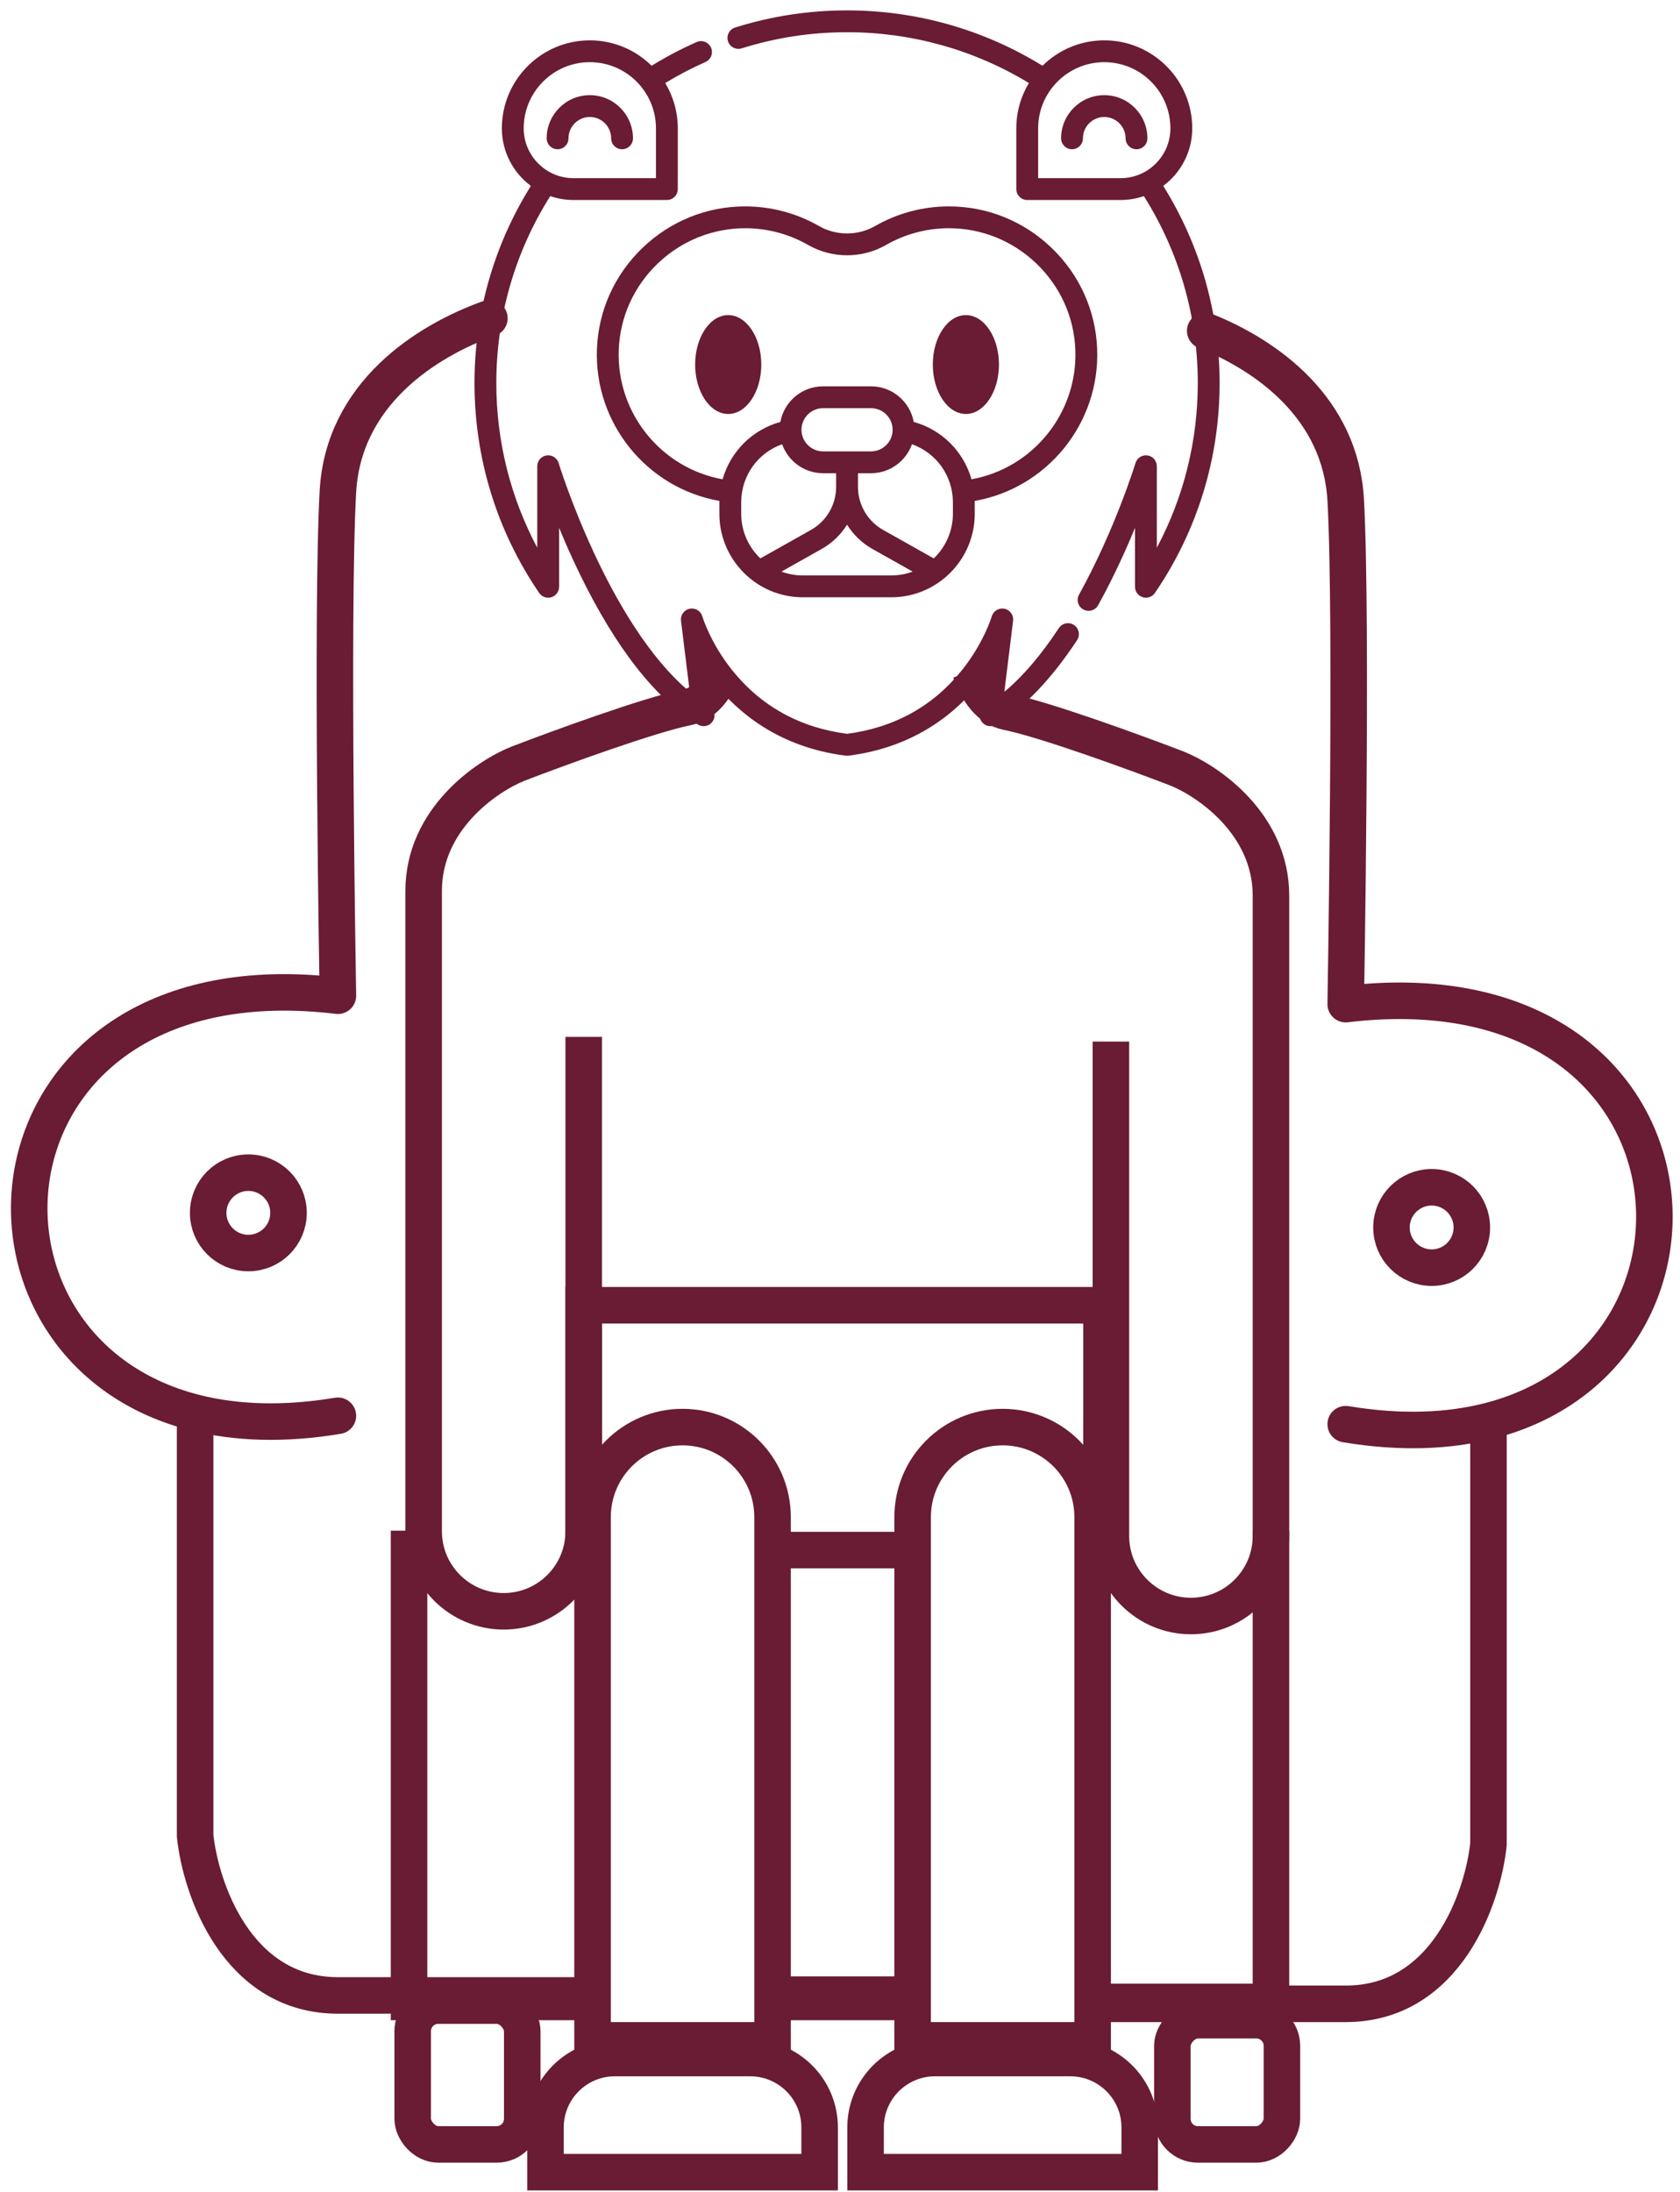 <svg width="115" height="150" viewBox="0 0 115 150" fill="none" xmlns="http://www.w3.org/2000/svg">
<path d="M53 136.5H62.5" stroke="#691C33" stroke-width="2.5"/>
<path d="M39.956 70.956V104.789C39.956 107.814 37.503 110.267 34.478 110.267V110.267C31.453 110.267 29 107.814 29 104.789V71.922C29 70.311 29 65.865 29 60.967C29 56.069 33.296 53.126 35.444 52.267C38.237 51.193 44.467 48.916 47.044 48.4C48.186 48.172 48.949 47.176 49.444 45.951" stroke="#691C33" stroke-width="2.5"/>
<path d="M76.044 71.278V105.111C76.044 108.136 78.497 110.589 81.522 110.589V110.589C84.547 110.589 87 108.136 87 105.111V72.245C87 70.633 87 66.187 87 61.289C87 56.391 82.704 53.448 80.556 52.589C77.763 51.515 71.533 49.238 68.956 48.722C67.715 48.474 66.922 47.321 66.434 45.951" stroke="#691C33" stroke-width="2.5"/>
<path d="M75.4 106.078V89.322H39.956V106.078M53.167 106.078H62.189" stroke="#691C33" stroke-width="2.5"/>
<path d="M52.883 103.822V139.628H40.561V103.822C40.561 100.42 43.319 97.661 46.722 97.661C50.125 97.661 52.883 100.42 52.883 103.822Z" stroke="#691C33" stroke-width="2.5"/>
<path d="M74.794 103.822V139.628H62.472V103.822C62.472 100.42 65.231 97.661 68.633 97.661C72.036 97.661 74.794 100.42 74.794 103.822Z" stroke="#691C33" stroke-width="2.5"/>
<path d="M64 140.839H73.267C75.89 140.839 78.017 142.966 78.017 145.589V148.65H59.25V145.589C59.25 142.966 61.377 140.839 64 140.839Z" stroke="#691C33" stroke-width="2.5"/>
<path d="M42.089 140.839H51.356C53.979 140.839 56.106 142.966 56.106 145.589V148.65H37.339V145.589C37.339 142.966 39.465 140.839 42.089 140.839Z" stroke="#691C33" stroke-width="2.5"/>
<path d="M75.103 23.884C75.004 21.255 73.895 18.797 71.982 16.961C70.075 15.131 67.58 14.124 64.956 14.124C64.95 14.124 64.942 14.124 64.936 14.124C63.172 14.127 61.434 14.591 59.911 15.464C58.721 16.147 57.244 16.147 56.054 15.464C54.531 14.591 52.793 14.127 51.028 14.124C51.022 14.124 51.015 14.124 51.008 14.124C48.384 14.124 45.89 15.131 43.983 16.961C42.069 18.796 40.961 21.255 40.862 23.884C40.668 28.983 44.3 33.414 49.245 34.28C49.244 34.312 49.243 34.344 49.243 34.376V35.161C49.243 38.311 51.805 40.874 54.955 40.874H61.01C64.16 40.874 66.723 38.311 66.723 35.161V34.376C66.723 34.344 66.721 34.312 66.721 34.28C71.665 33.414 75.297 28.983 75.103 23.884V23.884ZM50.737 35.161V34.376C50.737 32.559 51.88 30.987 53.539 30.401C53.948 31.555 55.05 32.384 56.342 32.384H57.235V33.322C57.235 34.539 56.576 35.666 55.515 36.263L52.049 38.214C51.242 37.445 50.737 36.361 50.737 35.161V35.161ZM56.342 30.89C55.527 30.89 54.863 30.226 54.863 29.411C54.863 28.596 55.527 27.933 56.342 27.933H59.623C60.439 27.933 61.102 28.596 61.102 29.411C61.102 30.226 60.439 30.89 59.623 30.89H56.342ZM54.955 39.379C54.44 39.379 53.947 39.286 53.491 39.117L56.248 37.566C56.968 37.16 57.558 36.585 57.983 35.907C58.407 36.585 58.997 37.16 59.717 37.566L62.474 39.117C62.018 39.286 61.525 39.379 61.01 39.379H54.955ZM65.228 35.161C65.228 36.361 64.724 37.445 63.916 38.214L60.45 36.263C59.389 35.666 58.73 34.539 58.73 33.322V32.384H59.623C60.915 32.384 62.017 31.555 62.426 30.401C64.085 30.987 65.228 32.559 65.228 34.376V35.161H65.228ZM66.502 32.799C65.965 30.911 64.483 29.41 62.547 28.874C62.293 27.49 61.079 26.438 59.623 26.438H56.342C54.886 26.438 53.672 27.49 53.419 28.874C51.482 29.41 50.001 30.911 49.463 32.799C45.267 32.043 42.19 28.276 42.355 23.94C42.44 21.701 43.385 19.605 45.017 18.039C46.649 16.474 48.784 15.617 51.026 15.618C52.531 15.621 54.013 16.016 55.31 16.76C56.959 17.707 59.006 17.707 60.655 16.761C61.953 16.016 63.434 15.621 64.939 15.618H64.956C67.193 15.618 69.32 16.478 70.948 18.039C72.58 19.605 73.525 21.701 73.61 23.94C73.775 28.276 70.698 32.043 66.502 32.799V32.799Z" fill="#691C33"/>
<path d="M49.848 21.563C48.6 21.563 47.584 23.081 47.584 24.947C47.584 26.812 48.6 28.33 49.848 28.33C51.097 28.33 52.112 26.812 52.112 24.947C52.112 23.081 51.097 21.563 49.848 21.563Z" fill="#691C33"/>
<path d="M66.117 21.563C64.868 21.563 63.853 23.081 63.853 24.947C63.853 26.812 64.868 28.33 66.117 28.33C67.365 28.33 68.381 26.812 68.381 24.947C68.381 23.081 67.365 21.563 66.117 21.563Z" fill="#691C33"/>
<path d="M75.589 6.512C73.96 6.512 72.635 7.838 72.635 9.466C72.635 9.879 72.969 10.214 73.382 10.214C73.794 10.214 74.129 9.879 74.129 9.466C74.129 8.662 74.784 8.007 75.589 8.007C76.394 8.007 77.049 8.662 77.049 9.466C77.049 9.879 77.383 10.214 77.796 10.214C78.209 10.214 78.543 9.879 78.543 9.466C78.543 7.838 77.218 6.512 75.589 6.512V6.512Z" fill="#691C33"/>
<path d="M38.168 10.214C38.581 10.214 38.915 9.879 38.915 9.466C38.915 8.662 39.57 8.007 40.375 8.007C41.18 8.007 41.835 8.662 41.835 9.466C41.835 9.879 42.169 10.214 42.582 10.214C42.995 10.214 43.329 9.879 43.329 9.466C43.329 7.838 42.004 6.512 40.375 6.512C38.746 6.512 37.421 7.838 37.421 9.466C37.421 9.879 37.755 10.214 38.168 10.214Z" fill="#691C33"/>
<path d="M79.626 12.721C80.83 11.827 81.612 10.394 81.612 8.782C81.612 5.462 78.911 2.761 75.59 2.761C73.944 2.761 72.449 3.426 71.361 4.501C67.345 2.02 62.734 0.711 57.983 0.711C55.367 0.711 52.789 1.106 50.32 1.884C49.926 2.008 49.708 2.428 49.832 2.822C49.956 3.215 50.376 3.433 50.77 3.31C53.093 2.577 55.519 2.205 57.983 2.205C62.398 2.205 66.685 3.406 70.43 5.683C69.884 6.589 69.569 7.649 69.569 8.782V12.94C69.569 13.352 69.903 13.687 70.316 13.687H76.707C77.264 13.687 77.8 13.592 78.3 13.42C80.716 17.249 81.991 21.659 81.991 26.215C81.991 30.181 81.028 34.029 79.188 37.482V31.905C79.188 31.535 78.917 31.221 78.551 31.166C78.185 31.112 77.834 31.334 77.727 31.688C77.713 31.733 76.328 36.243 73.863 40.692C73.663 41.053 73.793 41.508 74.154 41.708C74.269 41.772 74.393 41.802 74.516 41.802C74.778 41.802 75.033 41.663 75.17 41.417C76.208 39.544 77.053 37.682 77.694 36.122V40.156C77.694 40.484 77.908 40.773 78.221 40.87C78.534 40.966 78.874 40.848 79.058 40.577C81.954 36.336 83.485 31.37 83.485 26.215C83.485 21.414 82.153 16.766 79.626 12.721V12.721ZM71.063 12.193V8.782C71.063 6.286 73.094 4.255 75.59 4.255C78.087 4.255 80.117 6.286 80.117 8.782C80.117 10.663 78.587 12.193 76.707 12.193H71.063V12.193Z" fill="#691C33"/>
<path d="M73.516 42.77C73.172 42.543 72.708 42.638 72.481 42.983C71.267 44.827 70.017 46.288 68.75 47.345L69.348 42.481C69.395 42.094 69.138 41.737 68.757 41.658C68.376 41.58 67.998 41.808 67.889 42.182C67.883 42.199 67.35 43.988 65.845 45.865C63.871 48.327 61.226 49.791 57.983 50.218C54.739 49.791 52.094 48.327 50.12 45.865C48.615 43.988 48.081 42.199 48.077 42.183C47.969 41.808 47.591 41.58 47.209 41.658C46.827 41.736 46.569 42.094 46.617 42.481L47.215 47.346C41.642 42.695 38.275 31.806 38.239 31.688C38.131 31.334 37.78 31.111 37.414 31.166C37.048 31.221 36.777 31.535 36.777 31.905V37.482C34.937 34.029 33.974 30.181 33.974 26.215C33.974 21.659 35.249 17.249 37.666 13.42C38.166 13.592 38.701 13.687 39.258 13.687H45.649C46.062 13.687 46.396 13.352 46.396 12.94V8.782C46.396 7.65 46.081 6.589 45.535 5.683C46.422 5.144 47.344 4.661 48.288 4.245C48.666 4.078 48.837 3.637 48.67 3.26C48.503 2.882 48.062 2.711 47.685 2.878C46.627 3.345 45.593 3.89 44.604 4.501C43.516 3.426 42.022 2.761 40.375 2.761C37.055 2.761 34.354 5.462 34.354 8.782C34.354 10.394 35.136 11.827 36.34 12.722C33.813 16.766 32.48 21.414 32.48 26.215C32.48 31.37 34.011 36.336 36.907 40.577C37.092 40.848 37.432 40.967 37.745 40.87C38.058 40.773 38.271 40.484 38.271 40.156V36.119C38.66 37.066 39.125 38.125 39.663 39.232C42.147 44.345 44.877 47.828 47.778 49.586C48.022 49.734 48.33 49.73 48.571 49.574C48.811 49.419 48.941 49.14 48.906 48.856L48.596 46.334C48.697 46.471 48.803 46.609 48.913 46.748C50.458 48.694 53.27 51.135 57.89 51.713C57.921 51.717 57.952 51.718 57.983 51.718C58.014 51.718 58.045 51.717 58.075 51.713C62.696 51.135 65.507 48.694 67.052 46.748C67.162 46.609 67.268 46.471 67.369 46.334L67.059 48.856C67.024 49.14 67.154 49.419 67.395 49.574C67.635 49.73 67.943 49.734 68.188 49.586C70.102 48.427 71.966 46.482 73.73 43.805C73.956 43.46 73.861 42.997 73.516 42.77V42.77ZM40.375 4.255C42.871 4.255 44.902 6.286 44.902 8.782V12.193H39.258C37.378 12.193 35.848 10.663 35.848 8.782C35.848 6.286 37.879 4.255 40.375 4.255Z" fill="#691C33"/>
<path d="M23.13 96.886C19.381 97.511 16.12 97.372 13.357 96.674M13.357 96.674C-4.226 92.232 -1.71 65.161 23.13 68.141C23.13 68.141 22.67 41.926 23.13 33.648C23.5 26.975 29.124 23.34 33.5 21.78M13.357 96.674V99.186V125.631C13.74 129.272 16.231 136.554 23.13 136.554C25.248 136.554 31.36 136.554 39.5 136.554" stroke="#691C33" stroke-width="2.5" stroke-linecap="round" stroke-linejoin="round"/>
<rect x="28.25" y="137.25" width="7.5" height="9.5" rx="1.75" stroke="#691C33" stroke-width="2.5"/>
<path d="M92.117 97.461C95.865 98.086 99.126 97.947 101.89 97.248M101.89 97.248C119.472 92.806 116.957 65.735 92.117 68.716C92.117 68.716 92.577 42.501 92.117 34.222C91.767 27.928 86.742 24.337 82.5 22.64M101.89 97.248V99.761V126.206C101.507 129.847 99.016 137.129 92.117 137.129C88.77 137.129 91.035 137.129 75.5 137.129" stroke="#691C33" stroke-width="2.5" stroke-linecap="round" stroke-linejoin="round"/>
<rect x="-1.25" y="1.25" width="7.5" height="8.5" rx="1.75" transform="matrix(-1 0 0 1 86.5 137)" stroke="#691C33" stroke-width="2.5"/>
<path d="M29.5 106H28V137H40M86 106H87V137H75.5M53.5 137H62" stroke="#691C33" stroke-width="2.5"/>
<circle cx="17" cy="83" r="2.75" stroke="#691C33" stroke-width="2.5"/>
<circle cx="98" cy="84" r="2.75" stroke="#691C33" stroke-width="2.5"/>
</svg>
